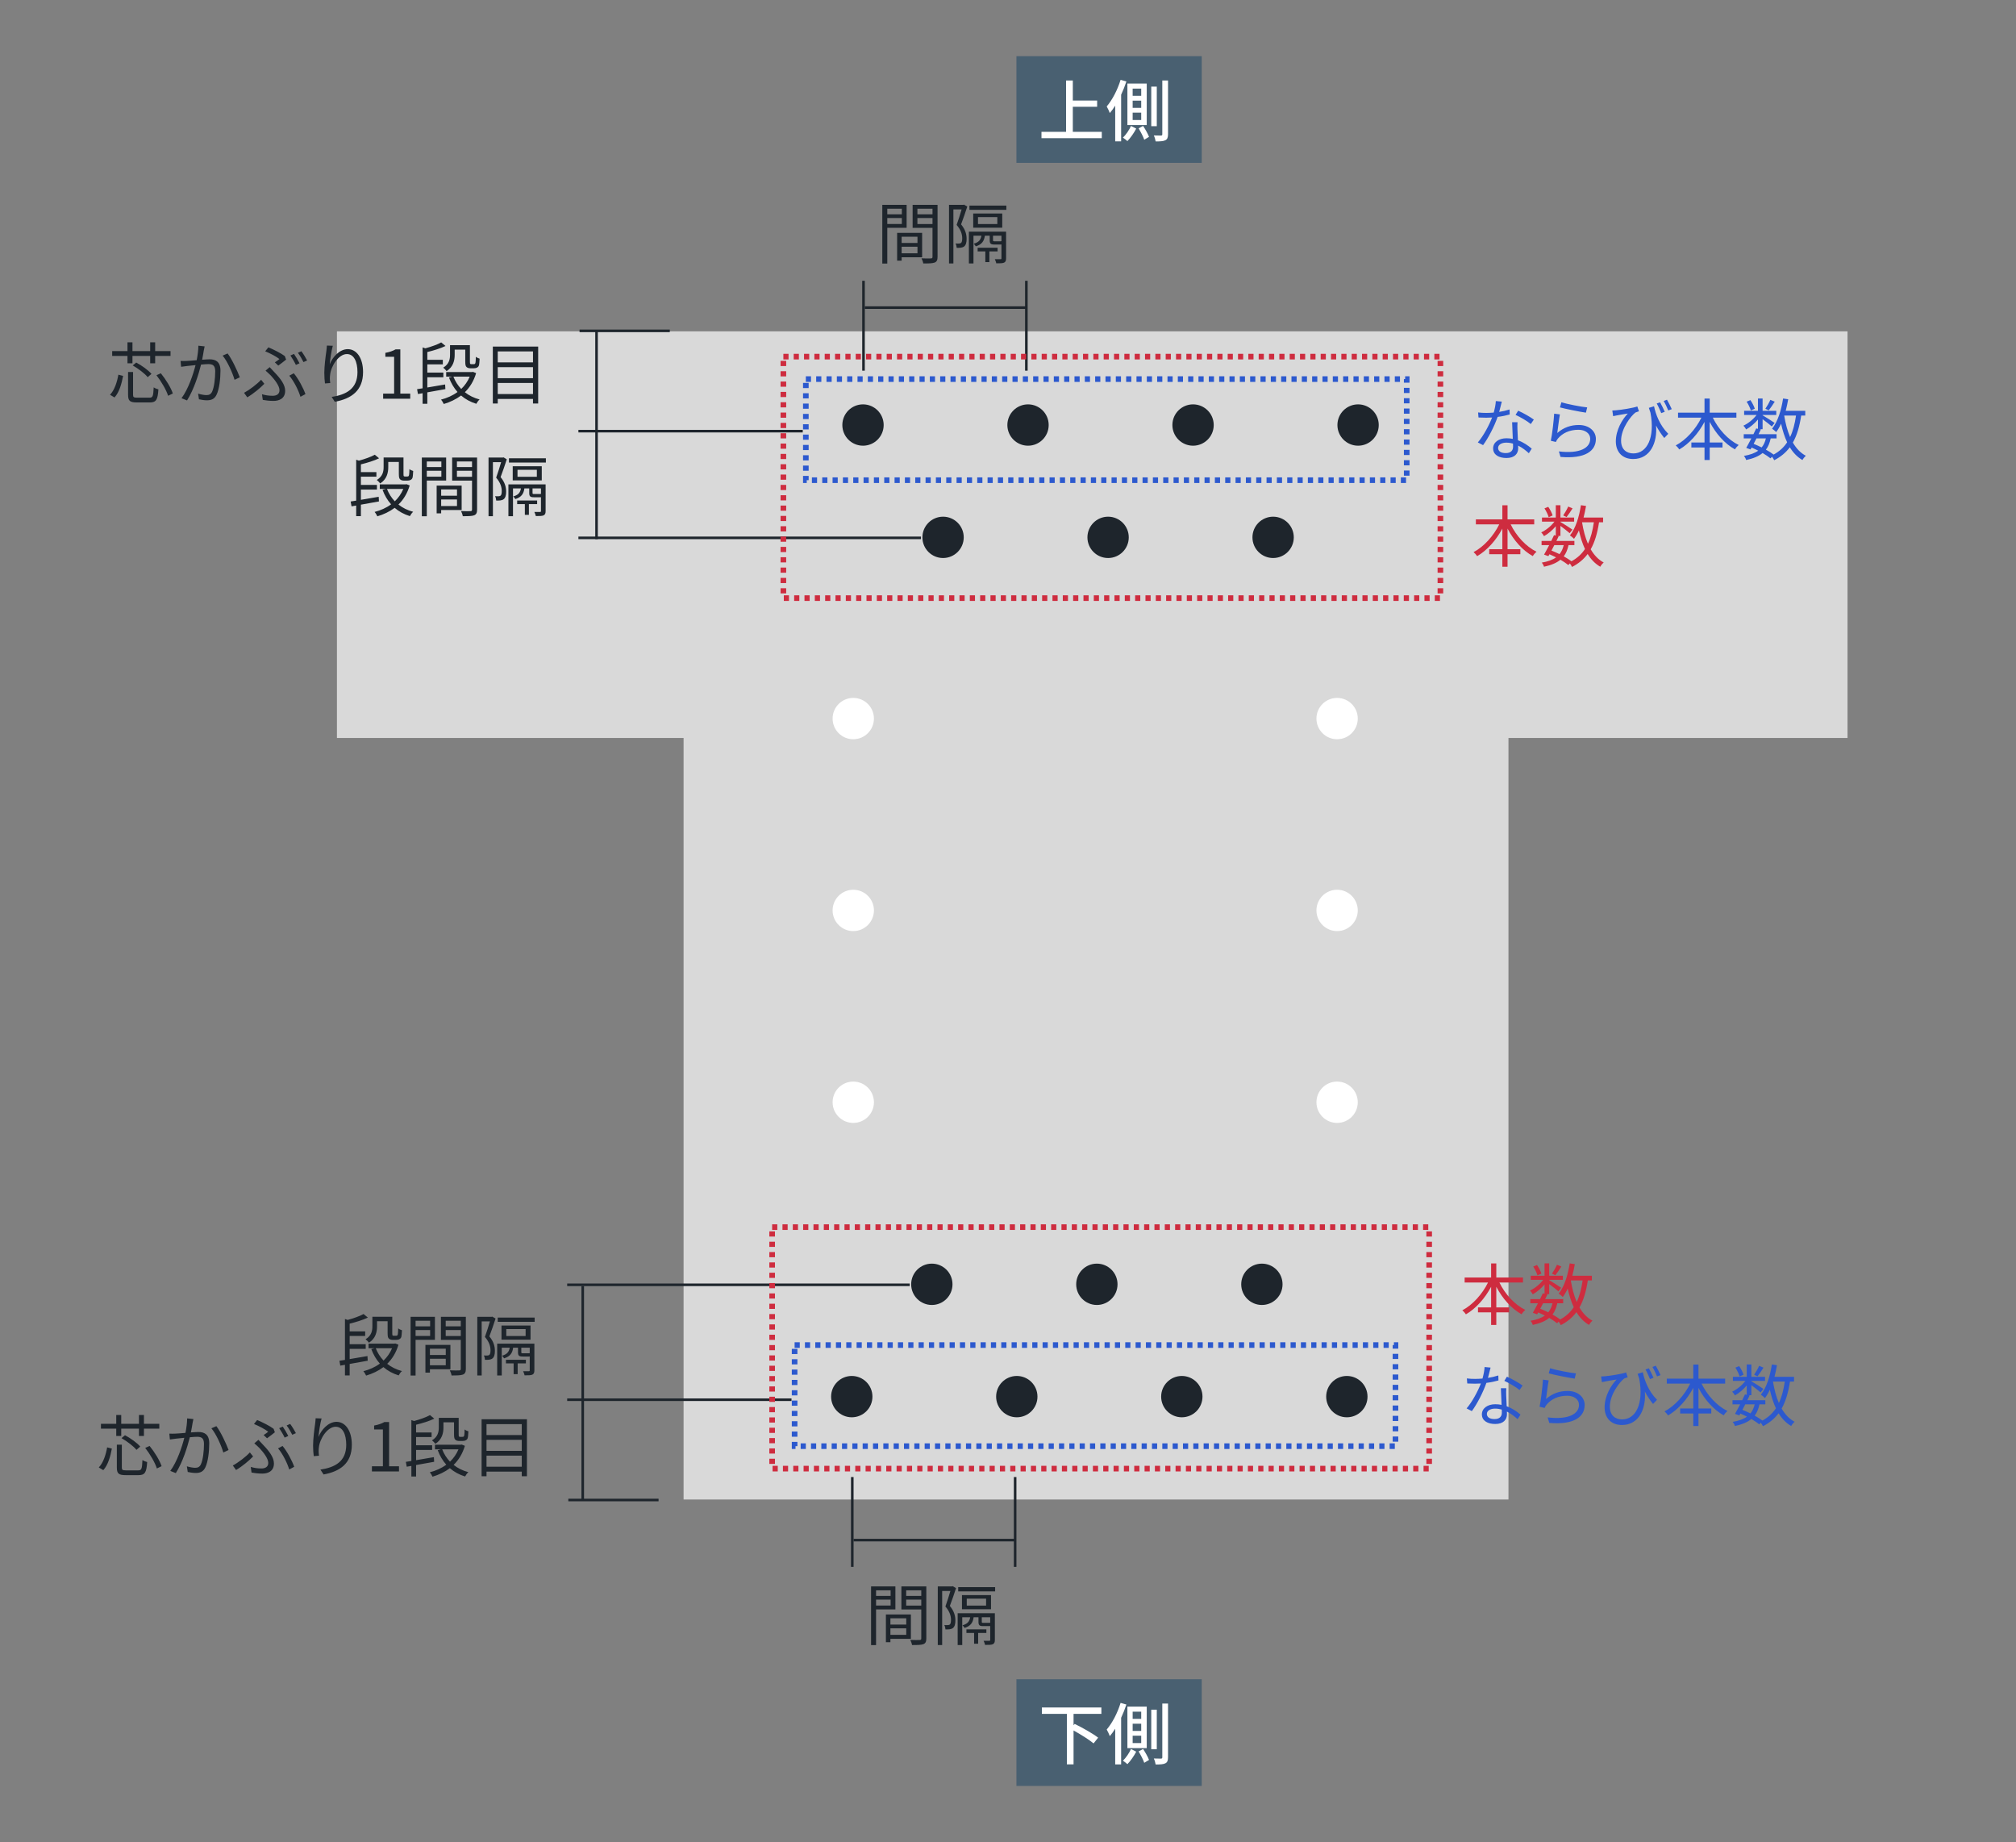 <svg width="359" height="328" viewBox="0 0 359 328" fill="none" xmlns="http://www.w3.org/2000/svg">
<rect x="0" y="0" width="359" height="328" fill="#808080" stroke="none"/>
<path d="M60 59H329V131.402H268.621V267H121.73V131.402H60V59Z" fill="#D9D9D9"/>
<circle cx="151.946" cy="162.106" r="3.68" fill="white"/>
<circle cx="151.946" cy="196.264" r="3.68" fill="white"/>
<circle cx="151.946" cy="127.948" r="3.68" fill="white"/>
<circle cx="238.105" cy="162.106" r="3.68" fill="white"/>
<circle cx="238.105" cy="196.264" r="3.68" fill="white"/>
<circle cx="238.105" cy="127.948" r="3.68" fill="white"/>
<circle cx="153.68" cy="75.68" r="3.68" fill="#1E252C"/>
<circle cx="183.067" cy="75.68" r="3.68" fill="#1E252C"/>
<circle cx="212.454" cy="75.68" r="3.68" fill="#1E252C"/>
<circle cx="167.937" cy="95.68" r="3.68" fill="#1E252C"/>
<circle cx="197.324" cy="95.68" r="3.68" fill="#1E252C"/>
<circle cx="226.711" cy="95.68" r="3.68" fill="#1E252C"/>
<circle cx="241.841" cy="75.68" r="3.68" fill="#1E252C"/>
<path d="M69.14 82.252V83.176C69.14 84.148 68.9 85.324 67.7 86.08C67.592 85.912 67.268 85.588 67.1 85.468C68.168 84.808 68.312 83.944 68.312 83.152V81.46H71.852V84.4C71.852 84.628 71.864 84.748 71.924 84.796C71.972 84.832 72.032 84.844 72.116 84.844H72.464C72.56 84.844 72.668 84.832 72.716 84.808C72.776 84.772 72.824 84.688 72.848 84.544C72.884 84.364 72.896 84.004 72.908 83.524C73.052 83.656 73.352 83.8 73.58 83.86C73.556 84.328 73.52 84.868 73.46 85.06C73.388 85.264 73.268 85.384 73.1 85.456C72.968 85.54 72.728 85.576 72.536 85.576H71.924C71.708 85.576 71.42 85.516 71.264 85.36C71.096 85.216 71.024 85.012 71.024 84.352V82.252H69.14ZM67.484 89.284L64.268 89.86V91.9H63.428V90.016L62.6 90.16L62.444 89.296L63.428 89.14V81.856L63.908 82.024C64.976 81.736 66.092 81.34 66.74 80.968L67.508 81.604C66.62 82.036 65.396 82.408 64.268 82.684V84.064H67.028V84.88H64.268V86.344H67.124V87.172H64.268V88.996C65.252 88.84 66.356 88.648 67.436 88.456L67.484 89.284ZM71.816 87.064H68.912C69.236 87.892 69.704 88.636 70.304 89.26C70.94 88.648 71.456 87.928 71.816 87.064ZM72.392 86.212L72.956 86.44C72.536 87.856 71.84 88.972 70.952 89.836C71.684 90.424 72.56 90.856 73.58 91.132C73.364 91.3 73.112 91.66 72.992 91.9C71.948 91.576 71.036 91.084 70.28 90.424C69.368 91.108 68.324 91.6 67.196 91.936C67.1 91.708 66.884 91.348 66.704 91.156C67.772 90.88 68.792 90.436 69.644 89.8C68.996 89.08 68.492 88.204 68.12 87.22L68.708 87.064H67.628V86.248H72.224L72.392 86.212ZM78.596 82.168H76.004V83.164H78.596V82.168ZM76.004 84.88H78.596V83.824H76.004V84.88ZM79.448 85.564H76.004V91.924H75.116V81.472H79.448V85.564ZM81.38 87.148H78.56V88.264H81.38V87.148ZM78.56 90.1H81.38V88.936H78.56V90.1ZM82.208 90.808H78.56V91.408H77.756V86.464H82.208V90.808ZM81.368 84.892H84.056V83.824H81.368V84.892ZM84.056 82.168H81.368V83.164H84.056V82.168ZM84.956 81.472V90.736C84.956 91.3 84.824 91.6 84.428 91.756C84.044 91.9 83.408 91.912 82.412 91.912C82.376 91.66 82.232 91.24 82.1 91C82.832 91.036 83.564 91.024 83.78 91.012C83.984 91.012 84.056 90.94 84.056 90.724V85.576H80.516V81.472H84.956ZM89.672 81.436L90.248 81.784C89.936 82.768 89.504 83.992 89.144 84.952C89.948 85.924 90.128 86.788 90.128 87.532C90.14 88.156 89.996 88.66 89.684 88.888C89.528 89.008 89.336 89.068 89.096 89.104C88.88 89.128 88.616 89.14 88.364 89.128C88.352 88.9 88.28 88.576 88.16 88.348C88.388 88.372 88.616 88.372 88.772 88.36C88.916 88.36 89.036 88.324 89.132 88.264C89.3 88.132 89.348 87.796 89.348 87.436C89.348 86.788 89.156 85.984 88.352 85.048C88.676 84.172 89 83.104 89.24 82.288H87.776V91.912H86.996V81.472H89.54L89.672 81.436ZM95.648 89.764H94.184V91.672H93.464V89.764H92.096V89.116H95.648V89.764ZM96.32 87.928L96.332 87.94V86.968H94.832V87.76C94.832 87.952 94.868 87.964 95.144 87.964H96.068C96.248 87.964 96.296 87.964 96.32 87.928ZM97.16 86.248V91C97.16 91.408 97.076 91.624 96.8 91.768C96.512 91.888 96.08 91.888 95.408 91.888C95.384 91.684 95.252 91.36 95.156 91.156C95.624 91.168 96.032 91.168 96.164 91.156C96.296 91.156 96.332 91.12 96.332 91V88.528C96.284 88.54 96.236 88.54 96.176 88.54H95.084C94.412 88.54 94.244 88.384 94.244 87.76V86.968H93.38C93.248 87.94 92.828 88.54 91.76 88.864C91.7 88.732 91.52 88.504 91.4 88.396C92.288 88.144 92.636 87.724 92.768 86.968H91.352V91.912H90.536V86.248H97.16ZM95.6 84.892V83.656H92.156V84.892H95.6ZM96.476 83.02V85.54H91.304V83.02H96.476ZM90.632 81.604H97.208V82.36H90.632V81.604Z" fill="#1E252C"/>
<path d="M20.396 70.772L19.592 70.292C20.408 69.44 20.852 68.012 21.08 66.716L21.92 66.932C21.668 68.288 21.248 69.836 20.396 70.772ZM23.588 64.688H22.7V63.38H19.976V62.516H22.7V60.956H23.588V62.516H26.744V60.956H27.632V62.516H30.368V63.38H27.632V64.688H26.744V63.38H23.588V64.688ZM23.636 65.072L24.26 64.556C25.256 65.084 26.42 65.924 26.972 66.572L26.3 67.16C25.784 66.512 24.632 65.636 23.636 65.072ZM24.44 70.808H26.624C27.212 70.808 27.296 70.544 27.368 68.972C27.572 69.116 27.956 69.272 28.208 69.332C28.088 71.18 27.812 71.66 26.66 71.66H24.38C23.132 71.66 22.808 71.372 22.808 70.304V66.236H23.696V70.304C23.696 70.712 23.804 70.808 24.44 70.808ZM27.86 66.812L28.64 66.464C29.54 67.568 30.452 69.056 30.776 70.064L29.936 70.472C29.624 69.464 28.736 67.94 27.86 66.812ZM35.324 61.556L36.44 61.676C36.392 61.892 36.344 62.144 36.296 62.372C36.236 62.72 36.128 63.416 35.996 64.052C36.548 64.016 37.04 63.98 37.328 63.98C38.384 63.98 39.26 64.388 39.26 65.996C39.26 67.412 39.056 69.284 38.564 70.28C38.192 71.072 37.604 71.276 36.824 71.276C36.38 71.276 35.804 71.18 35.432 71.096L35.276 70.088C35.768 70.244 36.404 70.352 36.728 70.352C37.172 70.352 37.52 70.256 37.772 69.74C38.144 68.936 38.324 67.4 38.324 66.104C38.324 65.024 37.832 64.832 37.076 64.832C36.788 64.832 36.32 64.868 35.804 64.916C35.372 66.62 34.568 69.284 33.308 71.3L32.324 70.904C33.536 69.284 34.424 66.596 34.82 65.012C34.208 65.072 33.632 65.132 33.32 65.168C33.044 65.204 32.564 65.264 32.252 65.312L32.156 64.268C32.528 64.292 32.84 64.28 33.212 64.268C33.608 64.256 34.304 64.196 35.024 64.136C35.192 63.284 35.324 62.36 35.324 61.556ZM39.644 63.32L40.532 62.936C41.276 63.896 42.296 66.08 42.704 67.184L41.768 67.628C41.42 66.404 40.484 64.316 39.644 63.32ZM52.352 63.02C52.664 63.464 53.096 64.196 53.336 64.688L52.688 64.976C52.46 64.484 52.04 63.764 51.716 63.296L52.352 63.02ZM53.672 62.54C54.008 62.984 54.464 63.74 54.692 64.184L54.044 64.472C53.78 63.956 53.396 63.272 53.048 62.816L53.672 62.54ZM49.556 65.096L48.944 64.52C49.256 64.328 49.592 64.076 49.76 63.932C49.244 63.512 48.14 62.924 47.228 62.552L47.792 61.844C48.704 62.228 50.012 62.876 50.72 63.404L50.948 64.028C50.66 64.268 49.988 64.784 49.556 65.096ZM46.796 71.204L46.652 70.196C47.264 70.376 47.828 70.472 48.572 70.472C49.124 70.472 49.772 70.256 49.772 69.488C49.772 68.684 48.896 67.592 48.248 66.884C47.984 66.62 47.624 66.284 47.288 65.996L48.02 65.372C48.308 65.672 48.608 65.996 48.884 66.296C50 67.46 50.78 68.516 50.78 69.584C50.78 71.048 49.592 71.384 48.728 71.384C47.972 71.384 47.324 71.3 46.796 71.204ZM54.392 70.172L53.504 70.652C53.168 69.524 52.328 67.832 51.512 66.896L52.316 66.464C53.132 67.424 54.02 69.116 54.392 70.172ZM47.072 68.336C46.376 69.056 45.188 70.064 44.036 70.748L43.46 69.944C44.444 69.416 45.824 68.36 46.496 67.616L47.072 68.336ZM58.208 61.532L59.264 61.568C59.012 62.444 58.784 64.04 58.712 64.868C59.18 63.644 60.428 62.168 61.928 62.168C63.512 62.168 64.652 63.752 64.652 66.248C64.652 69.548 62.576 71 59.624 71.54L59.06 70.676C61.64 70.28 63.656 69.248 63.656 66.26C63.656 64.388 63.032 63.044 61.772 63.044C60.296 63.044 58.928 65.192 58.784 66.752C58.724 67.208 58.724 67.616 58.808 68.204L57.872 68.276C57.812 67.832 57.752 67.16 57.752 66.392C57.752 65.264 57.968 63.512 58.112 62.552C58.16 62.18 58.196 61.82 58.208 61.532ZM68.228 71V70.088H70.184V63.524H68.624V62.828C69.404 62.684 69.968 62.48 70.448 62.204H71.288V70.088H73.052V71H68.228ZM80.968 62.252V63.176C80.968 64.148 80.728 65.324 79.528 66.08C79.42 65.912 79.096 65.588 78.928 65.468C79.996 64.808 80.14 63.944 80.14 63.152V61.46H83.68V64.4C83.68 64.628 83.692 64.748 83.752 64.796C83.8 64.832 83.86 64.844 83.944 64.844H84.292C84.388 64.844 84.496 64.832 84.544 64.808C84.604 64.772 84.652 64.688 84.676 64.544C84.712 64.364 84.724 64.004 84.736 63.524C84.88 63.656 85.18 63.8 85.408 63.86C85.384 64.328 85.348 64.868 85.288 65.06C85.216 65.264 85.096 65.384 84.928 65.456C84.796 65.54 84.556 65.576 84.364 65.576H83.752C83.536 65.576 83.248 65.516 83.092 65.36C82.924 65.216 82.852 65.012 82.852 64.352V62.252H80.968ZM79.312 69.284L76.096 69.86V71.9H75.256V70.016L74.428 70.16L74.272 69.296L75.256 69.14V61.856L75.736 62.024C76.804 61.736 77.92 61.34 78.568 60.968L79.336 61.604C78.448 62.036 77.224 62.408 76.096 62.684V64.064H78.856V64.88H76.096V66.344H78.952V67.172H76.096V68.996C77.08 68.84 78.184 68.648 79.264 68.456L79.312 69.284ZM83.644 67.064H80.74C81.064 67.892 81.532 68.636 82.132 69.26C82.768 68.648 83.284 67.928 83.644 67.064ZM84.22 66.212L84.784 66.44C84.364 67.856 83.668 68.972 82.78 69.836C83.512 70.424 84.388 70.856 85.408 71.132C85.192 71.3 84.94 71.66 84.82 71.9C83.776 71.576 82.864 71.084 82.108 70.424C81.196 71.108 80.152 71.6 79.024 71.936C78.928 71.708 78.712 71.348 78.532 71.156C79.6 70.88 80.62 70.436 81.472 69.8C80.824 69.08 80.32 68.204 79.948 67.22L80.536 67.064H79.456V66.248H84.052L84.22 66.212ZM88.636 70.16H94.912V68.192H88.636V70.16ZM94.912 65.372H88.636V67.34H94.912V65.372ZM94.912 62.576H88.636V64.52H94.912V62.576ZM87.76 61.712H95.836V71.852H94.912V71.036H88.636V71.852H87.76V61.712Z" fill="#1E252C"/>
<path d="M273.208 93.364H269.008C270.004 95.416 271.732 97.324 273.616 98.236C273.4 98.416 273.088 98.764 272.956 99.016C271.144 98.02 269.536 96.196 268.456 94.12V97.792H270.736V98.68H268.456V100.912H267.532V98.68H265.192V97.792H267.532V94.12C266.428 96.196 264.808 98.008 263.044 99.028C262.912 98.812 262.612 98.476 262.408 98.308C264.232 97.36 265.972 95.416 266.98 93.364H262.816V92.476H267.532V89.968H268.456V92.476H273.208V93.364ZM279.256 90.196L280.036 90.52C279.688 91.072 279.28 91.672 278.968 92.068L278.368 91.78C278.656 91.36 279.064 90.664 279.256 90.196ZM276.484 91.78L275.776 92.092C275.668 91.672 275.356 91.012 275.032 90.52L275.704 90.244C276.04 90.724 276.364 91.36 276.484 91.78ZM281.74 92.992L281.728 93.028C281.956 94.408 282.292 95.704 282.772 96.82C283.288 95.752 283.612 94.48 283.828 92.992H281.74ZM278.464 97.06H276.784C276.616 97.396 276.436 97.72 276.28 98.032C276.76 98.224 277.24 98.44 277.708 98.668C278.068 98.236 278.308 97.708 278.464 97.06ZM285.472 92.992H284.752C284.452 94.936 283.996 96.52 283.264 97.804C283.864 98.836 284.62 99.652 285.58 100.156C285.376 100.324 285.088 100.672 284.968 100.912C284.044 100.372 283.312 99.604 282.724 98.644C282.016 99.58 281.116 100.348 279.94 100.948C279.868 100.792 279.712 100.528 279.556 100.324L279.28 100.612C278.908 100.312 278.428 99.988 277.876 99.664C277.18 100.24 276.232 100.636 274.948 100.912C274.888 100.672 274.708 100.348 274.54 100.18C275.644 99.988 276.484 99.688 277.096 99.244C276.712 99.052 276.316 98.86 275.92 98.692L275.728 99.028L274.96 98.752C275.224 98.296 275.548 97.684 275.872 97.06H274.516V96.316H276.244C276.424 95.956 276.592 95.608 276.736 95.284L277.048 95.356V93.7C276.448 94.408 275.68 95.068 274.948 95.464C274.84 95.26 274.624 94.948 274.456 94.792C275.308 94.408 276.22 93.664 276.808 92.884H274.588V92.152H277.048V89.956H277.876V92.152H280.312V92.884H277.876V92.944C278.392 93.244 279.688 94.06 280.012 94.3L279.52 94.936C279.208 94.648 278.452 94.072 277.876 93.64V95.428H277.36L277.564 95.476C277.432 95.74 277.3 96.028 277.156 96.316H280.36V97.06H279.316C279.148 97.864 278.872 98.524 278.464 99.064C278.992 99.352 279.472 99.664 279.844 99.94C280.864 99.376 281.656 98.656 282.244 97.756C281.788 96.784 281.44 95.668 281.164 94.444C280.912 95.008 280.612 95.512 280.288 95.944C280.156 95.776 279.772 95.476 279.568 95.332C280.576 94.072 281.2 92.068 281.524 89.956L282.436 90.088C282.316 90.796 282.16 91.492 281.992 92.152H285.472V92.992Z" fill="#CE2C3F"/>
<path d="M273.136 74.712L272.596 75.504C271.96 74.964 270.676 74.232 269.884 73.872L270.352 73.128C271.216 73.512 272.572 74.28 273.136 74.712ZM268.816 72.912L268.84 73.8C268.216 73.98 267.472 74.136 266.692 74.232C266.104 75.912 265.048 77.976 264.1 79.26L263.164 78.78C264.16 77.628 265.168 75.732 265.708 74.34C265.36 74.364 265.012 74.376 264.664 74.376C264.22 74.376 263.728 74.364 263.284 74.34L263.212 73.44C263.656 73.5 264.16 73.524 264.676 73.524C265.096 73.524 265.54 73.5 265.996 73.464C266.176 72.804 266.344 72.048 266.368 71.412L267.436 71.508C267.316 71.94 267.16 72.66 266.968 73.344C267.592 73.248 268.216 73.104 268.816 72.912ZM269.44 79.548C269.44 79.392 269.44 79.2 269.428 78.984C269.056 78.876 268.648 78.816 268.228 78.816C267.352 78.816 266.776 79.212 266.776 79.752C266.776 80.304 267.22 80.676 268.144 80.676C269.116 80.676 269.44 80.136 269.44 79.548ZM269.272 75.18H270.232C270.196 75.672 270.208 76.02 270.22 76.464C270.232 76.896 270.28 77.676 270.304 78.396C271.324 78.768 272.152 79.356 272.764 79.884L272.248 80.7C271.744 80.244 271.108 79.716 270.34 79.344C270.352 79.524 270.352 79.692 270.352 79.824C270.352 80.772 269.728 81.552 268.264 81.552C266.956 81.552 265.888 81.012 265.888 79.836C265.888 78.744 266.92 78.036 268.264 78.036C268.66 78.036 269.044 78.072 269.392 78.144C269.356 77.172 269.296 76.008 269.272 75.18ZM277.792 72.54L278.044 71.628C279.064 71.952 281.584 72.444 282.64 72.54L282.412 73.476C281.284 73.32 278.704 72.792 277.792 72.54ZM277.78 73.788C277.624 74.604 277.42 76.332 277.312 77.1C278.452 76.104 279.736 75.672 281.152 75.672C282.976 75.672 284.188 76.764 284.188 78.156C284.188 80.292 282.304 81.732 277.888 81.36L277.6 80.376C281.344 80.832 283.18 79.752 283.18 78.132C283.18 77.184 282.304 76.524 281.092 76.524C279.508 76.524 278.26 77.1 277.42 78.096C277.252 78.3 277.144 78.504 277.06 78.696L276.16 78.48C276.4 77.4 276.688 74.904 276.76 73.656L277.78 73.788ZM296.452 73.32L295.828 73.56C295.6 73.02 295.288 72.3 295.024 71.844L295.624 71.64C295.864 72.084 296.248 72.828 296.452 73.32ZM293.62 72.624L294.544 72.336C294.844 73.776 295.552 75.72 297.076 77.244L296.368 77.988C295.828 77.328 295.348 76.608 294.904 75.768C295.156 78.768 293.908 81.732 290.824 81.732C288.916 81.732 287.74 80.496 287.74 78.588C287.74 76.548 288.904 74.64 289.876 73.632C289.276 73.728 288.388 73.872 287.92 73.968C287.716 74.004 287.5 74.052 287.26 74.1L287.116 73.092C287.296 73.092 287.536 73.08 287.752 73.056C288.784 72.972 290.872 72.636 291.568 72.372L291.856 73.236C291.7 73.296 291.4 73.368 291.232 73.452C290.476 74.016 288.676 76.26 288.676 78.456C288.676 80.088 289.708 80.736 290.86 80.736C293.332 80.736 294.736 77.868 293.908 73.488C293.812 73.212 293.716 72.924 293.62 72.624ZM296.26 71.4L296.848 71.172C297.112 71.616 297.472 72.348 297.7 72.852L297.076 73.08C296.848 72.54 296.536 71.844 296.26 71.4ZM309.208 74.364H305.008C306.004 76.416 307.732 78.324 309.616 79.236C309.4 79.416 309.088 79.764 308.956 80.016C307.144 79.02 305.536 77.196 304.456 75.12V78.792H306.736V79.68H304.456V81.912H303.532V79.68H301.192V78.792H303.532V75.12C302.428 77.196 300.808 79.008 299.044 80.028C298.912 79.812 298.612 79.476 298.408 79.308C300.232 78.36 301.972 76.416 302.98 74.364H298.816V73.476H303.532V70.968H304.456V73.476H309.208V74.364ZM315.256 71.196L316.036 71.52C315.688 72.072 315.28 72.672 314.968 73.068L314.368 72.78C314.656 72.36 315.064 71.664 315.256 71.196ZM312.484 72.78L311.776 73.092C311.668 72.672 311.356 72.012 311.032 71.52L311.704 71.244C312.04 71.724 312.364 72.36 312.484 72.78ZM317.74 73.992L317.728 74.028C317.956 75.408 318.292 76.704 318.772 77.82C319.288 76.752 319.612 75.48 319.828 73.992H317.74ZM314.464 78.06H312.784C312.616 78.396 312.436 78.72 312.28 79.032C312.76 79.224 313.24 79.44 313.708 79.668C314.068 79.236 314.308 78.708 314.464 78.06ZM321.472 73.992H320.752C320.452 75.936 319.996 77.52 319.264 78.804C319.864 79.836 320.62 80.652 321.58 81.156C321.376 81.324 321.088 81.672 320.968 81.912C320.044 81.372 319.312 80.604 318.724 79.644C318.016 80.58 317.116 81.348 315.94 81.948C315.868 81.792 315.712 81.528 315.556 81.324L315.28 81.612C314.908 81.312 314.428 80.988 313.876 80.664C313.18 81.24 312.232 81.636 310.948 81.912C310.888 81.672 310.708 81.348 310.54 81.18C311.644 80.988 312.484 80.688 313.096 80.244C312.712 80.052 312.316 79.86 311.92 79.692L311.728 80.028L310.96 79.752C311.224 79.296 311.548 78.684 311.872 78.06H310.516V77.316H312.244C312.424 76.956 312.592 76.608 312.736 76.284L313.048 76.356V74.7C312.448 75.408 311.68 76.068 310.948 76.464C310.84 76.26 310.624 75.948 310.456 75.792C311.308 75.408 312.22 74.664 312.808 73.884H310.588V73.152H313.048V70.956H313.876V73.152H316.312V73.884H313.876V73.944C314.392 74.244 315.688 75.06 316.012 75.3L315.52 75.936C315.208 75.648 314.452 75.072 313.876 74.64V76.428H313.36L313.564 76.476C313.432 76.74 313.3 77.028 313.156 77.316H316.36V78.06H315.316C315.148 78.864 314.872 79.524 314.464 80.064C314.992 80.352 315.472 80.664 315.844 80.94C316.864 80.376 317.656 79.656 318.244 78.756C317.788 77.784 317.44 76.668 317.164 75.444C316.912 76.008 316.612 76.512 316.288 76.944C316.156 76.776 315.772 76.476 315.568 76.332C316.576 75.072 317.2 73.068 317.524 70.956L318.436 71.088C318.316 71.796 318.16 72.492 317.992 73.152H321.472V73.992Z" fill="#2C59CE"/>
<line x1="153.77" y1="66" x2="153.77" y2="50" stroke="#1E252C" stroke-width="0.459"/>
<line x1="182.77" y1="66" x2="182.77" y2="50" stroke="#1E252C" stroke-width="0.459"/>
<line x1="154" y1="54.77" x2="182.928" y2="54.77" stroke="#1E252C" stroke-width="0.459"/>
<line x1="103.204" y1="58.913" x2="119.275" y2="58.913" stroke="#1E252C" stroke-width="0.459"/>
<line x1="106.23" y1="59" x2="106.23" y2="96" stroke="#1E252C" stroke-width="0.459"/>
<line x1="103" y1="76.77" x2="142.948" y2="76.77" stroke="#1E252C" stroke-width="0.459"/>
<line x1="103" y1="95.77" x2="164" y2="95.77" stroke="#1E252C" stroke-width="0.459"/>
<path d="M160.596 37.168H158.004V38.164H160.596V37.168ZM158.004 39.88H160.596V38.824H158.004V39.88ZM161.448 40.564H158.004V46.924H157.116V36.472H161.448V40.564ZM163.38 42.148H160.56V43.264H163.38V42.148ZM160.56 45.1H163.38V43.936H160.56V45.1ZM164.208 45.808H160.56V46.408H159.756V41.464H164.208V45.808ZM163.368 39.892H166.056V38.824H163.368V39.892ZM166.056 37.168H163.368V38.164H166.056V37.168ZM166.956 36.472V45.736C166.956 46.3 166.824 46.6 166.428 46.756C166.044 46.9 165.408 46.912 164.412 46.912C164.376 46.66 164.232 46.24 164.1 46C164.832 46.036 165.564 46.024 165.78 46.012C165.984 46.012 166.056 45.94 166.056 45.724V40.576H162.516V36.472H166.956ZM171.672 36.436L172.248 36.784C171.936 37.768 171.504 38.992 171.144 39.952C171.948 40.924 172.128 41.788 172.128 42.532C172.14 43.156 171.996 43.66 171.684 43.888C171.528 44.008 171.336 44.068 171.096 44.104C170.88 44.128 170.616 44.14 170.364 44.128C170.352 43.9 170.28 43.576 170.16 43.348C170.388 43.372 170.616 43.372 170.772 43.36C170.916 43.36 171.036 43.324 171.132 43.264C171.3 43.132 171.348 42.796 171.348 42.436C171.348 41.788 171.156 40.984 170.352 40.048C170.676 39.172 171 38.104 171.24 37.288H169.776V46.912H168.996V36.472H171.54L171.672 36.436ZM177.648 44.764H176.184V46.672H175.464V44.764H174.096V44.116H177.648V44.764ZM178.32 42.928L178.332 42.94V41.968H176.832V42.76C176.832 42.952 176.868 42.964 177.144 42.964H178.068C178.248 42.964 178.296 42.964 178.32 42.928ZM179.16 41.248V46C179.16 46.408 179.076 46.624 178.8 46.768C178.512 46.888 178.08 46.888 177.408 46.888C177.384 46.684 177.252 46.36 177.156 46.156C177.624 46.168 178.032 46.168 178.164 46.156C178.296 46.156 178.332 46.12 178.332 46V43.528C178.284 43.54 178.236 43.54 178.176 43.54H177.084C176.412 43.54 176.244 43.384 176.244 42.76V41.968H175.38C175.248 42.94 174.828 43.54 173.76 43.864C173.7 43.732 173.52 43.504 173.4 43.396C174.288 43.144 174.636 42.724 174.768 41.968H173.352V46.912H172.536V41.248H179.16ZM177.6 39.892V38.656H174.156V39.892H177.6ZM178.476 38.02V40.54H173.304V38.02H178.476ZM172.632 36.604H179.208V37.36H172.632V36.604Z" fill="#1E252C"/>
<rect x="139.5" y="63.5" width="117" height="43" stroke="#CE2C3F" stroke-dasharray="0.92 0.92"/>
<rect x="143.5" y="67.5" width="107" height="18" stroke="#2C59CE" stroke-dasharray="0.92 0.92"/>
<rect x="181" y="10" width="33" height="19" fill="#496071"/>
<path d="M191.042 23.478H196.202V24.606H185.462V23.478H189.842V14.334H191.042V17.898H195.374V19.014H191.042V23.478ZM203.222 17.058V15.774H201.698V17.058H203.222ZM203.222 19.206V17.922H201.698V19.206H203.222ZM203.222 21.366V20.058H201.698V21.366H203.222ZM204.206 14.874V22.266H200.762V14.874H204.206ZM199.55 14.214L200.582 14.502C200.318 15.294 200.006 16.098 199.646 16.866V25.17H198.59V18.81C198.278 19.302 197.966 19.746 197.63 20.13C197.534 19.854 197.246 19.23 197.078 18.954C198.074 17.79 198.998 16.014 199.55 14.214ZM201.398 22.422L202.334 22.902C201.938 23.658 201.302 24.582 200.762 25.122C200.57 24.942 200.198 24.654 199.958 24.498C200.522 23.994 201.11 23.094 201.398 22.422ZM202.754 22.854L203.558 22.422C203.966 23.034 204.422 23.85 204.614 24.366L203.762 24.882C203.594 24.354 203.138 23.49 202.754 22.854ZM205.994 15.426V22.47H205.01V15.426H205.994ZM206.978 14.334H207.998V23.886C207.998 24.486 207.866 24.798 207.53 24.966C207.194 25.146 206.642 25.182 205.79 25.182C205.754 24.894 205.622 24.426 205.466 24.114C206.054 24.138 206.582 24.138 206.75 24.138C206.918 24.126 206.978 24.078 206.978 23.898V14.334Z" fill="white"/>
<circle cx="151.68" cy="248.68" r="3.68" fill="#1E252C"/>
<circle cx="181.067" cy="248.68" r="3.68" fill="#1E252C"/>
<circle cx="210.454" cy="248.68" r="3.68" fill="#1E252C"/>
<circle cx="165.937" cy="228.68" r="3.68" fill="#1E252C"/>
<circle cx="195.324" cy="228.68" r="3.68" fill="#1E252C"/>
<circle cx="224.711" cy="228.68" r="3.68" fill="#1E252C"/>
<circle cx="239.841" cy="248.68" r="3.68" fill="#1E252C"/>
<path d="M67.14 235.252V236.176C67.14 237.148 66.9 238.324 65.7 239.08C65.592 238.912 65.268 238.588 65.1 238.468C66.168 237.808 66.312 236.944 66.312 236.152V234.46H69.852V237.4C69.852 237.628 69.864 237.748 69.924 237.796C69.972 237.832 70.032 237.844 70.116 237.844H70.464C70.56 237.844 70.668 237.832 70.716 237.808C70.776 237.772 70.824 237.688 70.848 237.544C70.884 237.364 70.896 237.004 70.908 236.524C71.052 236.656 71.352 236.8 71.58 236.86C71.556 237.328 71.52 237.868 71.46 238.06C71.388 238.264 71.268 238.384 71.1 238.456C70.968 238.54 70.728 238.576 70.536 238.576H69.924C69.708 238.576 69.42 238.516 69.264 238.36C69.096 238.216 69.024 238.012 69.024 237.352V235.252H67.14ZM65.484 242.284L62.268 242.86V244.9H61.428V243.016L60.6 243.16L60.444 242.296L61.428 242.14V234.856L61.908 235.024C62.976 234.736 64.092 234.34 64.74 233.968L65.508 234.604C64.62 235.036 63.396 235.408 62.268 235.684V237.064H65.028V237.88H62.268V239.344H65.124V240.172H62.268V241.996C63.252 241.84 64.356 241.648 65.436 241.456L65.484 242.284ZM69.816 240.064H66.912C67.236 240.892 67.704 241.636 68.304 242.26C68.94 241.648 69.456 240.928 69.816 240.064ZM70.392 239.212L70.956 239.44C70.536 240.856 69.84 241.972 68.952 242.836C69.684 243.424 70.56 243.856 71.58 244.132C71.364 244.3 71.112 244.66 70.992 244.9C69.948 244.576 69.036 244.084 68.28 243.424C67.368 244.108 66.324 244.6 65.196 244.936C65.1 244.708 64.884 244.348 64.704 244.156C65.772 243.88 66.792 243.436 67.644 242.8C66.996 242.08 66.492 241.204 66.12 240.22L66.708 240.064H65.628V239.248H70.224L70.392 239.212ZM76.596 235.168H74.004V236.164H76.596V235.168ZM74.004 237.88H76.596V236.824H74.004V237.88ZM77.448 238.564H74.004V244.924H73.116V234.472H77.448V238.564ZM79.38 240.148H76.56V241.264H79.38V240.148ZM76.56 243.1H79.38V241.936H76.56V243.1ZM80.208 243.808H76.56V244.408H75.756V239.464H80.208V243.808ZM79.368 237.892H82.056V236.824H79.368V237.892ZM82.056 235.168H79.368V236.164H82.056V235.168ZM82.956 234.472V243.736C82.956 244.3 82.824 244.6 82.428 244.756C82.044 244.9 81.408 244.912 80.412 244.912C80.376 244.66 80.232 244.24 80.1 244C80.832 244.036 81.564 244.024 81.78 244.012C81.984 244.012 82.056 243.94 82.056 243.724V238.576H78.516V234.472H82.956ZM87.672 234.436L88.248 234.784C87.936 235.768 87.504 236.992 87.144 237.952C87.948 238.924 88.128 239.788 88.128 240.532C88.14 241.156 87.996 241.66 87.684 241.888C87.528 242.008 87.336 242.068 87.096 242.104C86.88 242.128 86.616 242.14 86.364 242.128C86.352 241.9 86.28 241.576 86.16 241.348C86.388 241.372 86.616 241.372 86.772 241.36C86.916 241.36 87.036 241.324 87.132 241.264C87.3 241.132 87.348 240.796 87.348 240.436C87.348 239.788 87.156 238.984 86.352 238.048C86.676 237.172 87 236.104 87.24 235.288H85.776V244.912H84.996V234.472H87.54L87.672 234.436ZM93.648 242.764H92.184V244.672H91.464V242.764H90.096V242.116H93.648V242.764ZM94.32 240.928L94.332 240.94V239.968H92.832V240.76C92.832 240.952 92.868 240.964 93.144 240.964H94.068C94.248 240.964 94.296 240.964 94.32 240.928ZM95.16 239.248V244C95.16 244.408 95.076 244.624 94.8 244.768C94.512 244.888 94.08 244.888 93.408 244.888C93.384 244.684 93.252 244.36 93.156 244.156C93.624 244.168 94.032 244.168 94.164 244.156C94.296 244.156 94.332 244.12 94.332 244V241.528C94.284 241.54 94.236 241.54 94.176 241.54H93.084C92.412 241.54 92.244 241.384 92.244 240.76V239.968H91.38C91.248 240.94 90.828 241.54 89.76 241.864C89.7 241.732 89.52 241.504 89.4 241.396C90.288 241.144 90.636 240.724 90.768 239.968H89.352V244.912H88.536V239.248H95.16ZM93.6 237.892V236.656H90.156V237.892H93.6ZM94.476 236.02V238.54H89.304V236.02H94.476ZM88.632 234.604H95.208V235.36H88.632V234.604Z" fill="#1E252C"/>
<path d="M18.396 261.772L17.592 261.292C18.408 260.44 18.852 259.012 19.08 257.716L19.92 257.932C19.668 259.288 19.248 260.836 18.396 261.772ZM21.588 255.688H20.7V254.38H17.976V253.516H20.7V251.956H21.588V253.516H24.744V251.956H25.632V253.516H28.368V254.38H25.632V255.688H24.744V254.38H21.588V255.688ZM21.636 256.072L22.26 255.556C23.256 256.084 24.42 256.924 24.972 257.572L24.3 258.16C23.784 257.512 22.632 256.636 21.636 256.072ZM22.44 261.808H24.624C25.212 261.808 25.296 261.544 25.368 259.972C25.572 260.116 25.956 260.272 26.208 260.332C26.088 262.18 25.812 262.66 24.66 262.66H22.38C21.132 262.66 20.808 262.372 20.808 261.304V257.236H21.696V261.304C21.696 261.712 21.804 261.808 22.44 261.808ZM25.86 257.812L26.64 257.464C27.54 258.568 28.452 260.056 28.776 261.064L27.936 261.472C27.624 260.464 26.736 258.94 25.86 257.812ZM33.324 252.556L34.44 252.676C34.392 252.892 34.344 253.144 34.296 253.372C34.236 253.72 34.128 254.416 33.996 255.052C34.548 255.016 35.04 254.98 35.328 254.98C36.384 254.98 37.26 255.388 37.26 256.996C37.26 258.412 37.056 260.284 36.564 261.28C36.192 262.072 35.604 262.276 34.824 262.276C34.38 262.276 33.804 262.18 33.432 262.096L33.276 261.088C33.768 261.244 34.404 261.352 34.728 261.352C35.172 261.352 35.52 261.256 35.772 260.74C36.144 259.936 36.324 258.4 36.324 257.104C36.324 256.024 35.832 255.832 35.076 255.832C34.788 255.832 34.32 255.868 33.804 255.916C33.372 257.62 32.568 260.284 31.308 262.3L30.324 261.904C31.536 260.284 32.424 257.596 32.82 256.012C32.208 256.072 31.632 256.132 31.32 256.168C31.044 256.204 30.564 256.264 30.252 256.312L30.156 255.268C30.528 255.292 30.84 255.28 31.212 255.268C31.608 255.256 32.304 255.196 33.024 255.136C33.192 254.284 33.324 253.36 33.324 252.556ZM37.644 254.32L38.532 253.936C39.276 254.896 40.296 257.08 40.704 258.184L39.768 258.628C39.42 257.404 38.484 255.316 37.644 254.32ZM50.352 254.02C50.664 254.464 51.096 255.196 51.336 255.688L50.688 255.976C50.46 255.484 50.04 254.764 49.716 254.296L50.352 254.02ZM51.672 253.54C52.008 253.984 52.464 254.74 52.692 255.184L52.044 255.472C51.78 254.956 51.396 254.272 51.048 253.816L51.672 253.54ZM47.556 256.096L46.944 255.52C47.256 255.328 47.592 255.076 47.76 254.932C47.244 254.512 46.14 253.924 45.228 253.552L45.792 252.844C46.704 253.228 48.012 253.876 48.72 254.404L48.948 255.028C48.66 255.268 47.988 255.784 47.556 256.096ZM44.796 262.204L44.652 261.196C45.264 261.376 45.828 261.472 46.572 261.472C47.124 261.472 47.772 261.256 47.772 260.488C47.772 259.684 46.896 258.592 46.248 257.884C45.984 257.62 45.624 257.284 45.288 256.996L46.02 256.372C46.308 256.672 46.608 256.996 46.884 257.296C48 258.46 48.78 259.516 48.78 260.584C48.78 262.048 47.592 262.384 46.728 262.384C45.972 262.384 45.324 262.3 44.796 262.204ZM52.392 261.172L51.504 261.652C51.168 260.524 50.328 258.832 49.512 257.896L50.316 257.464C51.132 258.424 52.02 260.116 52.392 261.172ZM45.072 259.336C44.376 260.056 43.188 261.064 42.036 261.748L41.46 260.944C42.444 260.416 43.824 259.36 44.496 258.616L45.072 259.336ZM56.208 252.532L57.264 252.568C57.012 253.444 56.784 255.04 56.712 255.868C57.18 254.644 58.428 253.168 59.928 253.168C61.512 253.168 62.652 254.752 62.652 257.248C62.652 260.548 60.576 262 57.624 262.54L57.06 261.676C59.64 261.28 61.656 260.248 61.656 257.26C61.656 255.388 61.032 254.044 59.772 254.044C58.296 254.044 56.928 256.192 56.784 257.752C56.724 258.208 56.724 258.616 56.808 259.204L55.872 259.276C55.812 258.832 55.752 258.16 55.752 257.392C55.752 256.264 55.968 254.512 56.112 253.552C56.16 253.18 56.196 252.82 56.208 252.532ZM66.228 262V261.088H68.184V254.524H66.624V253.828C67.404 253.684 67.968 253.48 68.448 253.204H69.288V261.088H71.052V262H66.228ZM78.968 253.252V254.176C78.968 255.148 78.728 256.324 77.528 257.08C77.42 256.912 77.096 256.588 76.928 256.468C77.996 255.808 78.14 254.944 78.14 254.152V252.46H81.68V255.4C81.68 255.628 81.692 255.748 81.752 255.796C81.8 255.832 81.86 255.844 81.944 255.844H82.292C82.388 255.844 82.496 255.832 82.544 255.808C82.604 255.772 82.652 255.688 82.676 255.544C82.712 255.364 82.724 255.004 82.736 254.524C82.88 254.656 83.18 254.8 83.408 254.86C83.384 255.328 83.348 255.868 83.288 256.06C83.216 256.264 83.096 256.384 82.928 256.456C82.796 256.54 82.556 256.576 82.364 256.576H81.752C81.536 256.576 81.248 256.516 81.092 256.36C80.924 256.216 80.852 256.012 80.852 255.352V253.252H78.968ZM77.312 260.284L74.096 260.86V262.9H73.256V261.016L72.428 261.16L72.272 260.296L73.256 260.14V252.856L73.736 253.024C74.804 252.736 75.92 252.34 76.568 251.968L77.336 252.604C76.448 253.036 75.224 253.408 74.096 253.684V255.064H76.856V255.88H74.096V257.344H76.952V258.172H74.096V259.996C75.08 259.84 76.184 259.648 77.264 259.456L77.312 260.284ZM81.644 258.064H78.74C79.064 258.892 79.532 259.636 80.132 260.26C80.768 259.648 81.284 258.928 81.644 258.064ZM82.22 257.212L82.784 257.44C82.364 258.856 81.668 259.972 80.78 260.836C81.512 261.424 82.388 261.856 83.408 262.132C83.192 262.3 82.94 262.66 82.82 262.9C81.776 262.576 80.864 262.084 80.108 261.424C79.196 262.108 78.152 262.6 77.024 262.936C76.928 262.708 76.712 262.348 76.532 262.156C77.6 261.88 78.62 261.436 79.472 260.8C78.824 260.08 78.32 259.204 77.948 258.22L78.536 258.064H77.456V257.248H82.052L82.22 257.212ZM86.636 261.16H92.912V259.192H86.636V261.16ZM92.912 256.372H86.636V258.34H92.912V256.372ZM92.912 253.576H86.636V255.52H92.912V253.576ZM85.76 252.712H93.836V262.852H92.912V262.036H86.636V262.852H85.76V252.712Z" fill="#1E252C"/>
<path d="M271.208 228.364H267.008C268.004 230.416 269.732 232.324 271.616 233.236C271.4 233.416 271.088 233.764 270.956 234.016C269.144 233.02 267.536 231.196 266.456 229.12V232.792H268.736V233.68H266.456V235.912H265.532V233.68H263.192V232.792H265.532V229.12C264.428 231.196 262.808 233.008 261.044 234.028C260.912 233.812 260.612 233.476 260.408 233.308C262.232 232.36 263.972 230.416 264.98 228.364H260.816V227.476H265.532V224.968H266.456V227.476H271.208V228.364ZM277.256 225.196L278.036 225.52C277.688 226.072 277.28 226.672 276.968 227.068L276.368 226.78C276.656 226.36 277.064 225.664 277.256 225.196ZM274.484 226.78L273.776 227.092C273.668 226.672 273.356 226.012 273.032 225.52L273.704 225.244C274.04 225.724 274.364 226.36 274.484 226.78ZM279.74 227.992L279.728 228.028C279.956 229.408 280.292 230.704 280.772 231.82C281.288 230.752 281.612 229.48 281.828 227.992H279.74ZM276.464 232.06H274.784C274.616 232.396 274.436 232.72 274.28 233.032C274.76 233.224 275.24 233.44 275.708 233.668C276.068 233.236 276.308 232.708 276.464 232.06ZM283.472 227.992H282.752C282.452 229.936 281.996 231.52 281.264 232.804C281.864 233.836 282.62 234.652 283.58 235.156C283.376 235.324 283.088 235.672 282.968 235.912C282.044 235.372 281.312 234.604 280.724 233.644C280.016 234.58 279.116 235.348 277.94 235.948C277.868 235.792 277.712 235.528 277.556 235.324L277.28 235.612C276.908 235.312 276.428 234.988 275.876 234.664C275.18 235.24 274.232 235.636 272.948 235.912C272.888 235.672 272.708 235.348 272.54 235.18C273.644 234.988 274.484 234.688 275.096 234.244C274.712 234.052 274.316 233.86 273.92 233.692L273.728 234.028L272.96 233.752C273.224 233.296 273.548 232.684 273.872 232.06H272.516V231.316H274.244C274.424 230.956 274.592 230.608 274.736 230.284L275.048 230.356V228.7C274.448 229.408 273.68 230.068 272.948 230.464C272.84 230.26 272.624 229.948 272.456 229.792C273.308 229.408 274.22 228.664 274.808 227.884H272.588V227.152H275.048V224.956H275.876V227.152H278.312V227.884H275.876V227.944C276.392 228.244 277.688 229.06 278.012 229.3L277.52 229.936C277.208 229.648 276.452 229.072 275.876 228.64V230.428H275.36L275.564 230.476C275.432 230.74 275.3 231.028 275.156 231.316H278.36V232.06H277.316C277.148 232.864 276.872 233.524 276.464 234.064C276.992 234.352 277.472 234.664 277.844 234.94C278.864 234.376 279.656 233.656 280.244 232.756C279.788 231.784 279.44 230.668 279.164 229.444C278.912 230.008 278.612 230.512 278.288 230.944C278.156 230.776 277.772 230.476 277.568 230.332C278.576 229.072 279.2 227.068 279.524 224.956L280.436 225.088C280.316 225.796 280.16 226.492 279.992 227.152H283.472V227.992Z" fill="#CE2C3F"/>
<path d="M271.136 246.712L270.596 247.504C269.96 246.964 268.676 246.232 267.884 245.872L268.352 245.128C269.216 245.512 270.572 246.28 271.136 246.712ZM266.816 244.912L266.84 245.8C266.216 245.98 265.472 246.136 264.692 246.232C264.104 247.912 263.048 249.976 262.1 251.26L261.164 250.78C262.16 249.628 263.168 247.732 263.708 246.34C263.36 246.364 263.012 246.376 262.664 246.376C262.22 246.376 261.728 246.364 261.284 246.34L261.212 245.44C261.656 245.5 262.16 245.524 262.676 245.524C263.096 245.524 263.54 245.5 263.996 245.464C264.176 244.804 264.344 244.048 264.368 243.412L265.436 243.508C265.316 243.94 265.16 244.66 264.968 245.344C265.592 245.248 266.216 245.104 266.816 244.912ZM267.44 251.548C267.44 251.392 267.44 251.2 267.428 250.984C267.056 250.876 266.648 250.816 266.228 250.816C265.352 250.816 264.776 251.212 264.776 251.752C264.776 252.304 265.22 252.676 266.144 252.676C267.116 252.676 267.44 252.136 267.44 251.548ZM267.272 247.18H268.232C268.196 247.672 268.208 248.02 268.22 248.464C268.232 248.896 268.28 249.676 268.304 250.396C269.324 250.768 270.152 251.356 270.764 251.884L270.248 252.7C269.744 252.244 269.108 251.716 268.34 251.344C268.352 251.524 268.352 251.692 268.352 251.824C268.352 252.772 267.728 253.552 266.264 253.552C264.956 253.552 263.888 253.012 263.888 251.836C263.888 250.744 264.92 250.036 266.264 250.036C266.66 250.036 267.044 250.072 267.392 250.144C267.356 249.172 267.296 248.008 267.272 247.18ZM275.792 244.54L276.044 243.628C277.064 243.952 279.584 244.444 280.64 244.54L280.412 245.476C279.284 245.32 276.704 244.792 275.792 244.54ZM275.78 245.788C275.624 246.604 275.42 248.332 275.312 249.1C276.452 248.104 277.736 247.672 279.152 247.672C280.976 247.672 282.188 248.764 282.188 250.156C282.188 252.292 280.304 253.732 275.888 253.36L275.6 252.376C279.344 252.832 281.18 251.752 281.18 250.132C281.18 249.184 280.304 248.524 279.092 248.524C277.508 248.524 276.26 249.1 275.42 250.096C275.252 250.3 275.144 250.504 275.06 250.696L274.16 250.48C274.4 249.4 274.688 246.904 274.76 245.656L275.78 245.788ZM294.452 245.32L293.828 245.56C293.6 245.02 293.288 244.3 293.024 243.844L293.624 243.64C293.864 244.084 294.248 244.828 294.452 245.32ZM291.62 244.624L292.544 244.336C292.844 245.776 293.552 247.72 295.076 249.244L294.368 249.988C293.828 249.328 293.348 248.608 292.904 247.768C293.156 250.768 291.908 253.732 288.824 253.732C286.916 253.732 285.74 252.496 285.74 250.588C285.74 248.548 286.904 246.64 287.876 245.632C287.276 245.728 286.388 245.872 285.92 245.968C285.716 246.004 285.5 246.052 285.26 246.1L285.116 245.092C285.296 245.092 285.536 245.08 285.752 245.056C286.784 244.972 288.872 244.636 289.568 244.372L289.856 245.236C289.7 245.296 289.4 245.368 289.232 245.452C288.476 246.016 286.676 248.26 286.676 250.456C286.676 252.088 287.708 252.736 288.86 252.736C291.332 252.736 292.736 249.868 291.908 245.488C291.812 245.212 291.716 244.924 291.62 244.624ZM294.26 243.4L294.848 243.172C295.112 243.616 295.472 244.348 295.7 244.852L295.076 245.08C294.848 244.54 294.536 243.844 294.26 243.4ZM307.208 246.364H303.008C304.004 248.416 305.732 250.324 307.616 251.236C307.4 251.416 307.088 251.764 306.956 252.016C305.144 251.02 303.536 249.196 302.456 247.12V250.792H304.736V251.68H302.456V253.912H301.532V251.68H299.192V250.792H301.532V247.12C300.428 249.196 298.808 251.008 297.044 252.028C296.912 251.812 296.612 251.476 296.408 251.308C298.232 250.36 299.972 248.416 300.98 246.364H296.816V245.476H301.532V242.968H302.456V245.476H307.208V246.364ZM313.256 243.196L314.036 243.52C313.688 244.072 313.28 244.672 312.968 245.068L312.368 244.78C312.656 244.36 313.064 243.664 313.256 243.196ZM310.484 244.78L309.776 245.092C309.668 244.672 309.356 244.012 309.032 243.52L309.704 243.244C310.04 243.724 310.364 244.36 310.484 244.78ZM315.74 245.992L315.728 246.028C315.956 247.408 316.292 248.704 316.772 249.82C317.288 248.752 317.612 247.48 317.828 245.992H315.74ZM312.464 250.06H310.784C310.616 250.396 310.436 250.72 310.28 251.032C310.76 251.224 311.24 251.44 311.708 251.668C312.068 251.236 312.308 250.708 312.464 250.06ZM319.472 245.992H318.752C318.452 247.936 317.996 249.52 317.264 250.804C317.864 251.836 318.62 252.652 319.58 253.156C319.376 253.324 319.088 253.672 318.968 253.912C318.044 253.372 317.312 252.604 316.724 251.644C316.016 252.58 315.116 253.348 313.94 253.948C313.868 253.792 313.712 253.528 313.556 253.324L313.28 253.612C312.908 253.312 312.428 252.988 311.876 252.664C311.18 253.24 310.232 253.636 308.948 253.912C308.888 253.672 308.708 253.348 308.54 253.18C309.644 252.988 310.484 252.688 311.096 252.244C310.712 252.052 310.316 251.86 309.92 251.692L309.728 252.028L308.96 251.752C309.224 251.296 309.548 250.684 309.872 250.06H308.516V249.316H310.244C310.424 248.956 310.592 248.608 310.736 248.284L311.048 248.356V246.7C310.448 247.408 309.68 248.068 308.948 248.464C308.84 248.26 308.624 247.948 308.456 247.792C309.308 247.408 310.22 246.664 310.808 245.884H308.588V245.152H311.048V242.956H311.876V245.152H314.312V245.884H311.876V245.944C312.392 246.244 313.688 247.06 314.012 247.3L313.52 247.936C313.208 247.648 312.452 247.072 311.876 246.64V248.428H311.36L311.564 248.476C311.432 248.74 311.3 249.028 311.156 249.316H314.36V250.06H313.316C313.148 250.864 312.872 251.524 312.464 252.064C312.992 252.352 313.472 252.664 313.844 252.94C314.864 252.376 315.656 251.656 316.244 250.756C315.788 249.784 315.44 248.668 315.164 247.444C314.912 248.008 314.612 248.512 314.288 248.944C314.156 248.776 313.772 248.476 313.568 248.332C314.576 247.072 315.2 245.068 315.524 242.956L316.436 243.088C316.316 243.796 316.16 244.492 315.992 245.152H319.472V245.992Z" fill="#2C59CE"/>
<line y1="-0.23" x2="16.071" y2="-0.23" transform="matrix(1 0 0 -1 101.204 266.857)" stroke="#1E252C" stroke-width="0.459"/>
<line x1="103.77" y1="267" x2="103.77" y2="229" stroke="#1E252C" stroke-width="0.459"/>
<line y1="-0.23" x2="39.948" y2="-0.23" transform="matrix(1 0 0 -1 101 249)" stroke="#1E252C" stroke-width="0.459"/>
<line x1="101" y1="228.77" x2="162" y2="228.77" stroke="#1E252C" stroke-width="0.459"/>
<line y1="-0.23" x2="16" y2="-0.23" transform="matrix(6.84436e-08 1 1 -2.79162e-08 152 263)" stroke="#1E252C" stroke-width="0.459"/>
<line y1="-0.23" x2="16" y2="-0.23" transform="matrix(6.84436e-08 1 1 -2.79162e-08 181 263)" stroke="#1E252C" stroke-width="0.459"/>
<line y1="-0.23" x2="28.928" y2="-0.23" transform="matrix(1 -8.74228e-08 -8.74228e-08 -1 152 274)" stroke="#1E252C" stroke-width="0.459"/>
<path d="M158.596 283.168H156.004V284.164H158.596V283.168ZM156.004 285.88H158.596V284.824H156.004V285.88ZM159.448 286.564H156.004V292.924H155.116V282.472H159.448V286.564ZM161.38 288.148H158.56V289.264H161.38V288.148ZM158.56 291.1H161.38V289.936H158.56V291.1ZM162.208 291.808H158.56V292.408H157.756V287.464H162.208V291.808ZM161.368 285.892H164.056V284.824H161.368V285.892ZM164.056 283.168H161.368V284.164H164.056V283.168ZM164.956 282.472V291.736C164.956 292.3 164.824 292.6 164.428 292.756C164.044 292.9 163.408 292.912 162.412 292.912C162.376 292.66 162.232 292.24 162.1 292C162.832 292.036 163.564 292.024 163.78 292.012C163.984 292.012 164.056 291.94 164.056 291.724V286.576H160.516V282.472H164.956ZM169.672 282.436L170.248 282.784C169.936 283.768 169.504 284.992 169.144 285.952C169.948 286.924 170.128 287.788 170.128 288.532C170.14 289.156 169.996 289.66 169.684 289.888C169.528 290.008 169.336 290.068 169.096 290.104C168.88 290.128 168.616 290.14 168.364 290.128C168.352 289.9 168.28 289.576 168.16 289.348C168.388 289.372 168.616 289.372 168.772 289.36C168.916 289.36 169.036 289.324 169.132 289.264C169.3 289.132 169.348 288.796 169.348 288.436C169.348 287.788 169.156 286.984 168.352 286.048C168.676 285.172 169 284.104 169.24 283.288H167.776V292.912H166.996V282.472H169.54L169.672 282.436ZM175.648 290.764H174.184V292.672H173.464V290.764H172.096V290.116H175.648V290.764ZM176.32 288.928L176.332 288.94V287.968H174.832V288.76C174.832 288.952 174.868 288.964 175.144 288.964H176.068C176.248 288.964 176.296 288.964 176.32 288.928ZM177.16 287.248V292C177.16 292.408 177.076 292.624 176.8 292.768C176.512 292.888 176.08 292.888 175.408 292.888C175.384 292.684 175.252 292.36 175.156 292.156C175.624 292.168 176.032 292.168 176.164 292.156C176.296 292.156 176.332 292.12 176.332 292V289.528C176.284 289.54 176.236 289.54 176.176 289.54H175.084C174.412 289.54 174.244 289.384 174.244 288.76V287.968H173.38C173.248 288.94 172.828 289.54 171.76 289.864C171.7 289.732 171.52 289.504 171.4 289.396C172.288 289.144 172.636 288.724 172.768 287.968H171.352V292.912H170.536V287.248H177.16ZM175.6 285.892V284.656H172.156V285.892H175.6ZM176.476 284.02V286.54H171.304V284.02H176.476ZM170.632 282.604H177.208V283.36H170.632V282.604Z" fill="#1E252C"/>
<rect x="137.5" y="218.5" width="117" height="43" stroke="#CE2C3F" stroke-dasharray="0.92 0.92"/>
<rect x="141.5" y="239.5" width="107" height="18" stroke="#2C59CE" stroke-dasharray="0.92 0.92"/>
<rect x="181" y="299" width="33" height="19" fill="#496071"/>
<path d="M196.13 305.17H191.174V307.198L191.378 306.958C192.746 307.618 194.63 308.686 195.554 309.406L194.738 310.426C193.97 309.778 192.47 308.842 191.174 308.122V314.158H189.986V305.17H185.534V304.03H196.13V305.17ZM203.222 306.058V304.774H201.698V306.058H203.222ZM203.222 308.206V306.922H201.698V308.206H203.222ZM203.222 310.366V309.058H201.698V310.366H203.222ZM204.206 303.874V311.266H200.762V303.874H204.206ZM199.55 303.214L200.582 303.502C200.318 304.294 200.006 305.098 199.646 305.866V314.17H198.59V307.81C198.278 308.302 197.966 308.746 197.63 309.13C197.534 308.854 197.246 308.23 197.078 307.954C198.074 306.79 198.998 305.014 199.55 303.214ZM201.398 311.422L202.334 311.902C201.938 312.658 201.302 313.582 200.762 314.122C200.57 313.942 200.198 313.654 199.958 313.498C200.522 312.994 201.11 312.094 201.398 311.422ZM202.754 311.854L203.558 311.422C203.966 312.034 204.422 312.85 204.614 313.366L203.762 313.882C203.594 313.354 203.138 312.49 202.754 311.854ZM205.994 304.426V311.47H205.01V304.426H205.994ZM206.978 303.334H207.998V312.886C207.998 313.486 207.866 313.798 207.53 313.966C207.194 314.146 206.642 314.182 205.79 314.182C205.754 313.894 205.622 313.426 205.466 313.114C206.054 313.138 206.582 313.138 206.75 313.138C206.918 313.126 206.978 313.078 206.978 312.898V303.334Z" fill="white"/>
</svg>
